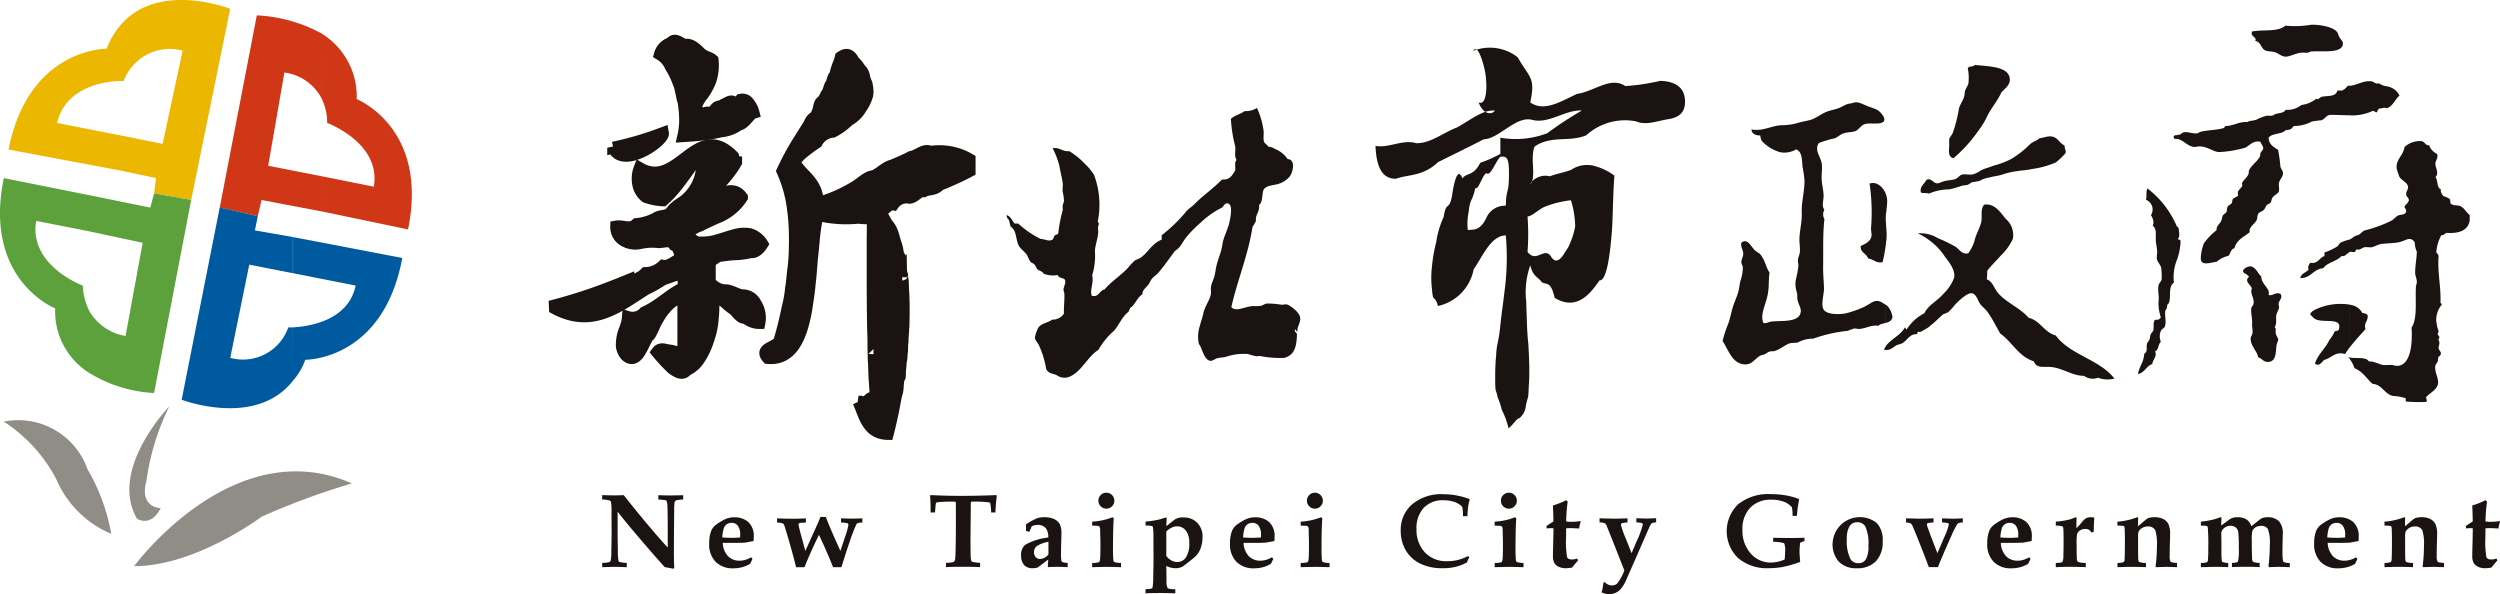 <svg id="logo" xmlns="http://www.w3.org/2000/svg" xmlns:xlink="http://www.w3.org/1999/xlink" width="159.862" height="38" viewBox="0 0 159.862 38">
  <defs>
    <clipPath id="clip-path">
      <rect id="Rectangle_1" data-name="Rectangle 1" width="159.862" height="38" fill="none"/>
    </clipPath>
  </defs>
  <g id="Group_1" data-name="Group 1" clip-path="url(#clip-path)">
    <path id="Path_1" data-name="Path 1" d="M584.6,18.669v.309c-.067.7-.739.887-1.465.834-.162.04-.188.175-.35.148a2.675,2.675,0,0,0-.323,1.116c.081.04.108.121.148.2-.081,1.089.148,1.882.121,2.931-.027.121.081.107.081.2A1.476,1.476,0,0,0,582.5,25.7c.014.148.094.309.108.43,0,.041-.067.108-.054.148.014.081.094.134.107.2s-.041.053-.054.121.067.2.054.256c0,.107-.054.242-.054.309.013.148.148.228.148.349,0,.161-.094.135-.175.282a1.822,1.822,0,0,1-.027.242c-.04.094-.134.188-.148.256-.08.35.2.793.174,1.116-.04.444-.564.645-.78.928.027.081.094.215.027.282a8.491,8.491,0,0,1-1.318-.027v-.2a2.588,2.588,0,0,0-.78-.148c-.578-.094-.713-.739-1.344-.779-.377-.336-.632-.793-1.156-1a1.688,1.688,0,0,0-.3-.578v-.108c.4.094,1.036-.067,1.224.256.337-.027.646.188.941.229.175.014.377-.027.578,0a1.347,1.347,0,0,0,.323.054c.9-.081.941-1.614.888-2.447.4-.619.215-1.748.282-2.676a.793.793,0,0,0,.054-.256c0-.188-.108-.39-.108-.578,0-.43.094-.9.108-1.345a1.644,1.644,0,0,1-.134-.605c-.3-.417-.565-.094-1.008,0-.336.067-.753.067-1.116.107-.229.04-.444.175-.632.215-.161.013-.336-.027-.471,0s-.3.215-.457.134c-.107.013-.081.148-.174.175a1.5,1.5,0,0,1-.256-.027c-.014,0-.027.013-.041.013v-.793c.2-.094.242-.215.524-.282.148-.04.255-.242.444-.3a8.482,8.482,0,0,0,1.654-.6c.188-.081.323-.3.5-.363s.4-.014.484-.229c.013-.161-.081-.215-.108-.323.081-.148.229-.229.282-.4,0-.188-.161-.215-.174-.4-.014-.161.147-.3.121-.484-.054-.3-.484-.417-.578-.686-.04-.134-.134-.377-.148-.471-.067-.591.417-.807.5-1.371a1.418,1.418,0,0,1,1.116-.376c.174.04.242.3.457.255a.952.952,0,0,0,.5.551c.108.229-.067.39-.094.578-.04.309.269.632,0,.914.174.2.067.686.349.78-.04.215.081.3.148.43a1.259,1.259,0,0,1,.43.2,1.217,1.217,0,0,1,.027.256c.162.188.4.107.605.175.269.094.417.43.632.578m-7.664,8.457c.309-.4.659-.78,1-1.156-.134-.417.188-.5.134-.9a.511.511,0,0,0-.336-.134,1.03,1.03,0,0,0-.793-.524Zm0-14.817v-1.9c.471-.04.887-.363,1.4-.282.094.014.188.108.309.135.054.013.135-.014.175,0a.981.981,0,0,0,.458.175,1.093,1.093,0,0,1,.833.6c-.3.242-.4.659-.807.807-.215-.067-.309.013-.511.027a.531.531,0,0,0-.121.229c-.134.014-.148-.094-.282-.081a3.154,3.154,0,0,1-1.452.282m0,15.583a.733.733,0,0,0-.134-.148.226.226,0,0,0,.134.04Zm0-6.857a1.761,1.761,0,0,0-.309.242c-.094,0-.121.054-.229.027-.309.35-.9.4-1.17.78-.645.054-.766.632-1.465.632.054-.309.377-.349.538-.551-.094-.162.027-.323.094-.43.524.081.564-.323.914-.43v-.229a4.015,4.015,0,0,0,.807-.376c.08-.054.134-.188.228-.256a3.232,3.232,0,0,1,.578-.2h.013Zm0-10.622H576.8a.9.9,0,0,1-.363.309h-.3c-.108.417-.578.309-1.009.4-.134.041-.2.215-.336.121a1.876,1.876,0,0,1-.955.4,1.417,1.417,0,0,1-1.008.309c-.121.215-.376.188-.632.269-.081.014-.148.094-.229.107a3,3,0,0,1-.35,0,3.381,3.381,0,0,0-.659.256c-.215.081-.444.054-.565.148-.578-.027-.86.242-1.385.256-.094.027-.094.148-.2.148-.444.121-.981.107-1.439.229-.08.027-.121.081-.2.094-.3.027-.592-.121-.86-.067-.108.027-.175.121-.255.148a.759.759,0,0,1-.175.014v.255c.376.054.659.444,1.035.511.148.027.309-.041.457-.027.484.027.794.323,1.183.363a7.311,7.311,0,0,0,1.694-.282c.3-.161.511-.471.968-.377.041.148.188.269.175.43,0,.108-.121.161-.175.3-.027.067,0,.148-.027.2-.148.309-.524.551-.686.86-.054.081-.014.188-.054.282-.094.215-.309.363-.4.551-.027.04.014.148,0,.2-.081.2-.363.282-.255.6-.067.108-.269.148-.349.256-.04.054-.027.175-.054.229-.067.107-.215.148-.269.229s-.027.242-.081.35-.175.134-.229.229-.054.255-.121.376c-.108.188-.3.3-.282.565a3.954,3.954,0,0,0-.807.834,2.834,2.834,0,0,0-.2.981c.013.484.591.256,1.008.2a1.8,1.8,0,0,1,.753-.377c.148-.134.148-.444.39-.484.135-.551.619-.726.982-1.035-.081-.323.282-.471.43-.753.067-.107.027-.3.121-.43.067-.107.228-.121.336-.229.081-.067.121-.215.2-.309s.188-.094.242-.148c.054-.081.054-.242.135-.35.148-.188.363-.242.4-.4s-.027-.363,0-.511c.054-.269.3-.43.255-.686-.014-.121-.135-.242-.161-.377a9.258,9.258,0,0,0-.148-1.062c-.269-.2-.591-.323-.605-.78.215-.309.847-.2,1.089-.484a.822.822,0,0,0,.323-.067c.094-.041.121-.161.228-.2a2.374,2.374,0,0,0,1.116-.282,4.985,4.985,0,0,1,.605-.081c.3-.107.3-.349.632-.349.377,0,.793.027,1.2.027Zm0,14a3.773,3.773,0,0,0-1.882.175c-.282.108-.605.229-.659.457.121.067.161.229.4.323.565.215,1.694-.161,1.425.659a.362.362,0,0,1-.255.081,1.9,1.9,0,0,1-.336.551c-.256.565-.726.9-.928,1.519.242.215.443-.081.578-.229.47-.108.74-.578,1.345-.376.094-.148.2-.3.309-.444ZM565.884,21.52V19.4a.531.531,0,0,1,.108.134c.013.2.094.538-.054.659.04.067.161.054.174.134a4.031,4.031,0,0,1-.228,1.2M576.492,7.684c.013.712-1.412.457-2.1.538-.148.121-.3.054-.524.067-.363.013-.78.269-1.062.255-.242-.013-.443-.215-.659-.282s-.471-.04-.632-.121c-.269-.134-.269-.551-.632-.605.148-.242-.336-.269-.2-.6.726-.148,1.654.054,2.124-.376a6.226,6.226,0,0,0,1.641-.054c.551-.027,1.479.134,1.694.5.041.054.054.175.121.282.094.175.229.269.229.4M572.5,23.724c.161.215-.081.39-.121.605-.014.081.04.175.027.255-.014.148-.135.309-.175.484-.04.256.054.552-.108.78.121.067.04.256.081.43.027.121.148.242.148.376a1.706,1.706,0,0,1-.094.282c-.081.4.027,1.143-.591,1.129-.282-.014-.35-.229-.605-.3-.013-.336-.484-.712-.47-1.21.013-.121.107-.229.121-.363.013-.188-.04-.39-.027-.578.014-.363-.094-.726-.053-.982.013-.107.121-.161.134-.256.081-.3-.121-.551-.134-.807-.014-.094.04-.161.026-.228-.067-.215-.5-.444-.175-.713-.067-.175-.376-.215-.376-.376s.323-.309.484-.3c.336.04.484.511.672.632.027.444.336.619.484.955v.255c.3.04.444-.215.753-.081M565.884,13.56v.255a.772.772,0,0,0-.175-.013c0-.054-.013-.094-.054-.108.027-.121.121-.134.229-.134m0,5.835V21.52a3.031,3.031,0,0,0-.2,1.479c-.444.256-.081,1.2-.43,1.412a.552.552,0,0,1-.121.376c-.041.417.08.713-.027,1.009-.04.107-.2.161-.255.282a.9.9,0,0,0,0,.7c-.2.188-.121.5-.376.618.161.3-.148.524-.175.807-.39.121-.484.565-.914.632.094-.524.363-.712.4-1.291.242-.134.121-.39.175-.632.013-.094.121-.162.161-.283.041-.094.027-.215.068-.3.041-.107.135-.174.175-.282.068-.269-.054-.524.134-.686a.3.3,0,0,0,.349-.148,2.877,2.877,0,0,1-.148-1.008c.054-.35-.067-.713,0-1.035.027-.134.188-.269.2-.4a4.5,4.5,0,0,0-.027-.713c-.027-.188-.255-.39-.282-.6a2.165,2.165,0,0,1,.027-.4c-.014-.3-.094-.605-.094-.834,0-.4.054-.645-.2-.887.134-.2-.014-.511-.108-.659a.665.665,0,0,0-.323-.982c.081-.2-.027-.592.121-.726.027,0,.027.013.027.04a6,6,0,0,1,1.816,2.353c0,.013.013.027.027.04" transform="translate(-426.674 -4.921)" fill="#1a1311"/>
    <path id="Path_2" data-name="Path 2" d="M478.958,37.154a1.74,1.74,0,0,1-1.049-.054.919.919,0,0,1-.887-.121c-.726.013-1.372-.5-2.111-.565-.484-.04-.941.107-1.1-.363-1-.309-1.372-1.237-2.152-1.775-.255-.444-.484-.915-.793-1.358-.148-.215-.377-.363-.511-.565-.013-.027-.027-.041-.041-.067v-4.76a2.36,2.36,0,0,0,.135-.4c.067-.377-.067-.78.175-1.089.632-.121,1.035.457,1.371.887a1.369,1.369,0,0,1,.47,1.3,3.544,3.544,0,0,1-.766,1.062c-.323.363-.659.686-.874.982a3.451,3.451,0,0,1-.027.538c.363.135.457.538.686.834.538.659,1.425.968,1.99,1.627.767.188.982.928,1.735,1.13.914,1.25,2.81,1.532,3.751,2.756m-9.541-12.53.9-.713a1.356,1.356,0,0,1,.189-.107c.215-.108.457-.148.659-.242.08-.027.477-.133.558-.174a4.612,4.612,0,0,0,.625-.27,5.941,5.941,0,0,0,1.23-.967c.3-.223.411-.19.585-.364.336-.04.578-.175.874-.094s.421.409.74.565c-.027.161.108.323.054.484a4.344,4.344,0,0,1-.619.592,5.9,5.9,0,0,1-1.492.417,7.438,7.438,0,0,1-.766.107c-.256.04-.37.046-.612.1a5.653,5.653,0,0,0-.611.169,4.236,4.236,0,0,1-.477.1c-.094.013-.316.085-.384.085a1.989,1.989,0,0,0-.556.211l-.693.124Zm.9-3.4v-4.1c.834.081,1.855.134,1.949.834.054.417-.309.645-.537.9-.242.538-.632.968-.9,1.506a4.548,4.548,0,0,1-.511.86m0,11.066c-.107-.2-.228-.551-.471-.592s-.672.336-.86.511c-.256.229-.471.565-.686.713a1.41,1.41,0,0,1-.269.107c-.282.215-.5.484-.807.713a1.606,1.606,0,0,1-.444.3c-.121.067-.175.161-.39.121-.067.013.014.161-.08.148-.471,0-.606.417-.928.592a1.942,1.942,0,0,1-.3.094c-.229.108-.336.269-.592.322V34.9c.323-.336.834-.578,1.062-1.008.081.014.054.121.121.121a2.888,2.888,0,0,1,1.129-1.035c.269-.551.82-.766,1.251-1.277a2.717,2.717,0,0,0,.659-1.008c.081-.524-.376-1.035-.618-1.372a3.9,3.9,0,0,0-.511-.619,4.413,4.413,0,0,0-1.2-.834,2.148,2.148,0,0,1,1.291.309,9.763,9.763,0,0,1,1.129.551c.255.175.39.5.807.417a2.576,2.576,0,0,0,.444-.968c.067-.215.175-.43.255-.646Zm0-15.167v4.1a.984.984,0,0,1-.107.148,8.921,8.921,0,0,1-1.546,1.694c-.323-.081-.3-.376-.269-.807,0-.161-.013-.349,0-.417.027-.107.162-.256.229-.4a8.929,8.929,0,0,0,.39-1.546c.067-.269.269-.524.336-.78.027-.108.027-.242.054-.35.053-.175.175-.323.215-.471a2.968,2.968,0,0,0-.04-.982c.121-.175.323-.054.457-.215a2.023,2.023,0,0,0,.282.027m0,6.79v.336c-.269.094-.457.39-.739.511a3.109,3.109,0,0,1-.35.054,6.532,6.532,0,0,1-.834.242,3.255,3.255,0,0,0-1.291.269c-.148-.054-.39-.013-.524-.067-.081-.39.215-.538.349-.793.256-.188.43.161.659.2.148.027.3-.094.538-.148s.484-.054.659-.121c.148-.054.256-.215.377-.269.228-.081.443.013.726-.027a1.608,1.608,0,0,0,.43-.188m-5.822,9.627a.4.4,0,0,0,.269-.322,1.407,1.407,0,0,0-.269-.645Zm0,1.775c-.054,0-.107.014-.161.014V35.1a.592.592,0,0,1,.161-.2Zm0-2.743v.968a.753.753,0,0,1-.161.054V32.435c.054.04.107.067.121.094.013,0,.027.013.04.04m-.161-3.953V25.336a1.326,1.326,0,0,1,.094.457,7.32,7.32,0,0,1-.081.834c-.054.538.094,1.157.027,1.654-.013.121-.027.229-.04.336m0,6.709a.292.292,0,0,1-.108-.014.634.634,0,0,1,.108-.215Zm0-9.99v3.281a9.516,9.516,0,0,1-.2,1.089c-.4.108-.619-.215-.928-.229-.108-.336-.524-.39-.471-.807.255-.107.632-.282.686-.619.027-.161-.04-.363-.027-.511a12.6,12.6,0,0,0-.094-2.851c.431-.161.847.188,1.036.645m0,7.1c-.067-.04-.148-.081-.2-.121-.511-.323-.713.054-1.277.3a6.986,6.986,0,0,1-1.049.363c-.443.094-1.264.094-1.452-.242s.04-1,.027-1.358c-.013-.484-.067-.941-.054-1.425.014-1.049-.027-2.03.081-3a.583.583,0,0,1,0-.592c-.188-.229-.053-.565-.053-.887s-.094-.659-.121-1.008.054-.767,0-1.076c-.067-.43-.5-.86-.175-1.3a7.36,7.36,0,0,1,1.008-.3c.215-.081.377-.269.592-.323.255-.081.551-.054.753-.148.242-.121.35-.39.618-.444.35-.094,1.062.094,1.2-.215.081-.2-.242-.565-.444-.686-.175-.094-.485-.175-.686-.269-.39-.161-.591-.282-.874-.175-.094.04-.2.027-.322.067-.189.054-.377.188-.592.269s-.457.121-.686.2c-.39.134-.726.43-1.076.538-.215.067-.5.108-.739.175a3.82,3.82,0,0,1-1.076.175c-.672,0-1.264.417-1.99.269.013.309.309.39.565.39a.694.694,0,0,0,.121.377,2.6,2.6,0,0,0,1.129.686,1.436,1.436,0,0,0,1.035-.175c.4.148.363.619.417,1.129a6.958,6.958,0,0,1,.121.86c.013.672-.2,1.358-.175,2.071.027.578-.148,1.157-.148,1.721,0,.269.054.538.027.78-.014.175-.108.336-.121.5-.014.134.04.282.027.417a8.541,8.541,0,0,1-.175.914,1.822,1.822,0,0,0,.094.807c.014.121,0,.282.027.417.054.3.255.538.2.807-.121.686-1.3.5-1.9.592-.188.027-.309.134-.484.081-.242-.565.2-1.21.3-1.95.067-.417.027-.847.094-1.277-.215-.269-.269-.753-.565-1.13-.094-.121-.282-.188-.39-.3-.282-.309-.471-.766-.847-.471-.067.282.134.457.121.74-.014.161-.121.336-.121.5,0,.121.081.215.094.323a2.657,2.657,0,0,1-.148.86c-.054.215-.081.43-.121.632-.094.39-.282.739-.39,1.13-.107.363-.161.712-.3,1.062a7.7,7.7,0,0,0-.336,1.035c.377.578.6,1.4,1.345,1.493.551.067.726-.39,1.089-.565.081-.041.189-.041.3-.094a1.449,1.449,0,0,1,.242-.148c.107-.04.269-.013.39-.054.376-.135.685-.417.941-.484.188-.04.363-.013.511-.054a2,2,0,0,1,.981-.242,9.333,9.333,0,0,1,2.205-.5,3.073,3.073,0,0,1,.417-.148c.107-.013.229.041.322.027.417-.027.753-.269,1.224-.2.081-.107.282-.134.471-.188Z" transform="translate(-343.754 -12.946)" fill="#1a1311"/>
    <path id="Path_3" data-name="Path 3" d="M284.062,41.869c.054.336-.188.538-.175.9-.121.027-.027-.148-.161-.107-.027.175.134.161.134.309-.027.766-.148,1.318-.82,1.492a6.694,6.694,0,0,1-1.546-.121c-.094-.013-.148.027-.215.014-.229-.027-.43-.121-.632-.148a3.537,3.537,0,0,0-1.291.174c-.228.067-.43.054-.619.108-.108.04-.269.161-.39.161-.336-.014-.484-.511-.619-.834-.041-.121-.134-.215-.148-.282a2.242,2.242,0,0,1,.081-1.156c.054-.242.134-.4.2-.713.094-.484.417-.887.484-1.237.04-.174-.014-.39.027-.565.04-.2.148-.4.2-.591.067-.229.081-.444.134-.672.121-.538.309-.847.39-1.412.054-.43.363-.968.457-1.452.067-.336.229-1.129-.148-1.156-.188,0-.215.161-.336.269a5.49,5.49,0,0,0-1.345.941,7.879,7.879,0,0,0-.941.955c-.242.3-.376.686-.726.874-.336.457-.672.941-1.049,1.385-.121.148-.309.256-.417.39-.094.108-.148.282-.256.417-.161.189-.336.283-.363.592-.35.2-.444.672-.793.874,0,.108-.081.134-.081.229-.417.309-.592.82-.928,1.21a4.733,4.733,0,0,0-1.009,1.237c-.726.444-1.116,1.492-1.949,1.748a.835.835,0,0,1-.511-.027c-.108-.027-.188-.121-.309-.148-.3-.094-.4-.094-.565-.336a5.859,5.859,0,0,0-.471-1.546c-.081-.161-.242-.323-.255-.471a2.138,2.138,0,0,1,.229-.659c.2-.269.618-.3.874-.5a.867.867,0,0,0,.753-.376c-.013-.471.054-.915.027-1.318a1.406,1.406,0,0,1-.054-.228c.013-.215.188-.417.081-.645-.121-.121-.4-.081-.444-.282a1.8,1.8,0,0,1-.9-.081c-.067-.161-.269-.175-.39-.282-.081-.067-.107-.2-.2-.309-.067-.081-.2-.107-.256-.175-.121-.148-.161-.363-.282-.511s-.3-.282-.417-.444c-.282-.4-.134-1.008-.565-1.291-.067-.161-.067-.3-.121-.43-.04-.081-.148-.094-.134-.309.269.081.336.363.511.538.081.013.229-.027.255.027a5.987,5.987,0,0,0,1.4.955c.269.013.457.148.686.081.161-.054.121-.175.215-.3.081-.081.2-.04.229-.148a9.411,9.411,0,0,1,.282-1.466c.013-.107-.014-.2,0-.309.013-.081.067-.175.081-.256a2.691,2.691,0,0,0-.081-.619c-.027-.188.027-.4,0-.565-.041-.323-.135-.632-.2-1.035a5.143,5.143,0,0,0-.444-1.183c.484-.067.6.229,1.062.188a4.6,4.6,0,0,1,.955.766,3.836,3.836,0,0,1,.632.753,5.425,5.425,0,0,1,.242,2.958c-.013.094.081.094.067.2-.094.175-.04.323-.04.511-.027.4-.188.807-.215,1.183a4.259,4.259,0,0,1-.175,1.573c.121.457-.161.928-.027,1.3.444.134.484-.336.82-.4.417-.5.995-.861,1.465-1.345a5.16,5.16,0,0,1,.444-.484c.121-.094.282-.121.4-.2.471-.336.74-.928,1.345-1.156v-.282a9.9,9.9,0,0,0,1.613-1.573c.175-.175.4-.309.565-.5.524-.511,1.143-.941,1.681-1.492.511.04.659-.282.847-.592.014-.269-.067-.5.081-.659-.161-.242-.054-.565-.081-.847a8.967,8.967,0,0,1-.282-1.775c.229-.229.618-.3.874-.5a1.357,1.357,0,0,0,.793-.2,4.985,4.985,0,0,1,.417,1.412c.04.175-.027.511.027.726.04.134.215.215.282.336a.914.914,0,0,1,.43.148,1.768,1.768,0,0,1,.807.645c.524.027.35.847.121,1.129a1.57,1.57,0,0,1-.591.417c-.39.161-.887.094-1.076.43-.107.309-.04.793-.282.955.054.471-.255.592-.2,1.049-.094.107-.121.256-.215.336-.282,1.828-.955,3.375-1.358,5.15.269.309.793.013,1.264-.054.2-.027.417.014.619-.027.134-.027.255-.135.4-.148a5.8,5.8,0,0,1,.955.081,2.234,2.234,0,0,1,.282-.027c.229.04.834.511.874.82" transform="translate(-200.926 -21.577)" fill="#1a1311"/>
    <path id="Path_4" data-name="Path 4" d="M372.363,15.982c.865.62,1.919-.039,2.99-.544,1.071-.141,2.157-1.142,3.088-.5a13.83,13.83,0,0,0,2.24-.335c.855.031,1.6.348,1.579,1.377-.014.733-.483.986-1.105,1.081s-1.4.413-2.02.134a3.688,3.688,0,0,0-3.187.887c-1.074.455-2.156,0-3.238.676-.217.076-.2,1.021-.173,1.215.022.445.044,1.132-.174,1.215a1.153,1.153,0,0,1,1.25-.48c.439-.17.9-.237,1.359-.412a1.837,1.837,0,0,1,1.4-.274,3.68,3.68,0,0,1,1.373.646c-.05.6-.069,1.156-.085,1.714-.016.265-.029,1.1-.069,1.73-.08,1.014-.269,3.3-.8,3.251-.532.762-1.408,2-2.865,1.118-.251-1.112-.543-.823-.822-1-.279-.387-.544-.318-.741-1.082a5.215,5.215,0,0,0-.257,2.334c.009.4.025.77.045,1.391.02.549.043.8.066,1.1.023.082.044.588.059.91.016.432.026.635.025.918,0,.333,0,.53-.008.686s-.015.271-.027.437c-.016.458-.04.76-.071.717-.031.2-.07.21-.118.538a1.143,1.143,0,0,1-.41.745c-.18.012-.408.443-.694.644a5.157,5.157,0,0,0-.427-1.174,5.009,5.009,0,0,0-.267-.8,2.289,2.289,0,0,0-.133-.467c-.012-.188-.02-.24-.025-.522,0-.2,0-.4,0-.584,0,0,.011-.446.021-.52a4.294,4.294,0,0,1,.038-.541,4.616,4.616,0,0,1,.117-.93,8.356,8.356,0,0,0,.149-1.026c.052-.413.106-.945.157-1.263.051-.419.1-.814.139-1.123a16.118,16.118,0,0,0,.057-3.382c-.975.016-1.494,1.383-2.053,2.158A2.963,2.963,0,0,1,366.46,29c-.2-.742-.319-.17-.379-1.057a5.952,5.952,0,0,1-.007-1.425,9.911,9.911,0,0,1,.277-1.608,5.856,5.856,0,0,1,.475-1.606c.182-1.171.382-.18.586-1.689.2-1.108.412-1.292.609-.777.3-.383.708-.129,1.142-.991a8.842,8.842,0,0,0,1.289-.572V18.239a5.654,5.654,0,0,0,3-.287,22.647,22.647,0,0,1,2.212-1.45c-1.046-.067-2.108.868-3.164.6-1.055-.288-2.1,1.2-3.117,1.241-1.015.528-2,1-2.922,1.462-.971.93-1.939.776-2.679,1.059-.74.016-1.253-.5-1.315-2.1.855.153,1.731-.433,2.606-.175.875.037,1.747-.681,2.594-1,.847-.459,1.668-1.161,2.44-1.082-.232.308-.772.222-1.042-.521.516.211.566-1.02.418-1.929-.148-.736-.493-1.827-.766-1.37a2.88,2.88,0,0,1,2.845.411c.747,1.329,1.153,1.251.8,2.888m-1.563,6.6c.028-1.122.177-.714.2-1.767.024-1.218-.077-1.429-.547-1.359-.328.324-.634,1.3-.906,1.039-.272.2-.51,1.125-.7.956-.191.928-.335.621-.419,1.524a3.669,3.669,0,0,0-.058,1.169c.363-.057.775.088,1.194-.8a1.293,1.293,0,0,1,1.237-.76m1.389.694a15.008,15.008,0,0,1,0,2.257c.585.773,1.107-.429,1.546.37.439.563.8-.314,1.053-.652a5.4,5.4,0,0,0,.448-1.336,6.07,6.07,0,0,0-.269-1.681,6.343,6.343,0,0,0-1.544.366c-.464.138-.876.629-1.235.675" transform="translate(-274.511 -9.434)" fill="#1a1311" fill-rule="evenodd"/>
    <path id="Path_5" data-name="Path 5" d="M177.283,11.975a3.118,3.118,0,0,1-.136,1.3,4.181,4.181,0,0,1-.506.926,2.232,2.232,0,0,0-.478.953c.093.276.208-.03.341.233.133.145.283-.063.445-.055.162.106.335-.016.515-.229.18-.242.365-.114.551-.289.186-.075.372-.236.553-.18a.393.393,0,0,0,.521-.122.469.469,0,0,1,.455.151,1.676,1.676,0,0,1,.355.676c-.256.078-.575.713-.934.758a2.3,2.3,0,0,1-1.163.432,9.445,9.445,0,0,1-1.235.211c-.406.045-.8.07-1.151.093a4.5,4.5,0,0,0,.116-1.05,7.659,7.659,0,0,0-.106-1.177c-.071-.089-.176-.932-.313-1.175a5.283,5.283,0,0,0-.506-1.044,1.674,1.674,0,0,0-.685-.784,1.057,1.057,0,0,1,.689-.715c.28-.37.6.053.923.12.324-.081.654.206.957.511.3.289.578.261.792.457" transform="translate(-131.718 -8.131)" fill="#1a1311" fill-rule="evenodd"/>
    <path id="Path_6" data-name="Path 6" d="M177.283,11.975a3.118,3.118,0,0,1-.136,1.3,4.181,4.181,0,0,1-.506.926,2.232,2.232,0,0,0-.478.953c.093.276.208-.03.341.233.133.145.283-.063.445-.055.162.106.335-.016.515-.229.18-.242.365-.114.551-.289.186-.075.372-.236.553-.18a.393.393,0,0,0,.521-.122.469.469,0,0,1,.455.151,1.676,1.676,0,0,1,.355.676c-.256.078-.575.713-.934.758a2.3,2.3,0,0,1-1.163.432,9.445,9.445,0,0,1-1.235.211c-.406.045-.8.07-1.151.093a4.5,4.5,0,0,0,.116-1.05,7.659,7.659,0,0,0-.106-1.177c-.071-.089-.176-.932-.313-1.175a5.283,5.283,0,0,0-.506-1.044,1.674,1.674,0,0,0-.685-.784,1.057,1.057,0,0,1,.689-.715c.28-.37.6.053.923.12.324-.081.654.206.957.511C176.794,11.806,177.069,11.778,177.283,11.975Z" transform="translate(-131.718 -8.131)" fill="none" stroke="#1a1311" stroke-width="0.77"/>
    <path id="Path_7" data-name="Path 7" d="M214.775,21.159v.747c-.3.162-.62.314-.941.46s-.649.285-.979.421c-.331.351-.664.23-1,.4-.332-.062-.664.5-.991.409a1.036,1.036,0,0,0-.965.436c-.315-.065-.621.472-.917.484.225.128.421.7.593.861a1.633,1.633,0,0,1,.238.41c.073.187.14.463.2.66a2.859,2.859,0,0,1,.166.651c.05.532.094-.1.134.586.026.357.05.655.072.439a2.086,2.086,0,0,0,.059.459c.017-.19.033.4.046.388.013-.349.025.675.034.554.009.09.017.31.023.483.006.555.009-.039.012.491,0,.718,0,.4,0,.519,0-.408,0,.181-.008.475-.006.717-.015.058-.026.654-.011.191-.025.128-.041.681-.008.126-.016-.132-.025.393-.009.579-.019-.185-.029.389a2.424,2.424,0,0,1-.067.538,3.312,3.312,0,0,1-.038.471c-.013.652-.026.46-.04.328s-.057.215-.088.478c-.031.554-.063.661-.1.7-.033.173-.068.313-.1.506-.142.773-.3,1.479-.456,2.08-1.283-.024-1.462-1.152-1.867-2.054a.892.892,0,0,0,.609-.044.333.333,0,0,1,.511-.142c-.026-.322-.049-.682-.069-1.072-.02-.119-.038-.488-.053-1.158a4.422,4.422,0,0,1-.021-.622c-.006.12-.012-.056-.018-.6,0-.418-.006-.508-.008-.521,0-.361,0-.4-.007-.256,0,.13-.008-.49-.012-.473,0-.306-.007-.273-.009-.693,0-.513-.005.2-.007-.562,0-.214-.005-.718-.007-.928,0-.609,0-.664,0-.9,0,.08,0-1.119,0-.869,0-.147,0-.661,0-.823q0-.3,0-.589t.005-.55c0-.331.008-.861.012-.963a3.477,3.477,0,0,1-.928-.006,7.755,7.755,0,0,1-2.62-.181c-.09.4-.158.853-.215,1.33-.057.625-.1,1.088-.148,1.5-.044.518-.088,1.2-.14,1.553-.052.668-.113.9-.192,1.5a10.065,10.065,0,0,1-.3,1.337c-.379,1.219-1.015,2.028-2.177,1.932-.586-.641.594-.648.747-1.12.092-.305.184-.638.272-.993s.173-.732.252-1.126a7.282,7.282,0,0,0,.214-1.224c.063-.282.116-1.078.157-1.288a11.685,11.685,0,0,0,.082-1.318c.013-.431.01-.774-.011-1.313-.022-.433-.062-.86-.123-1.274a8.282,8.282,0,0,0-.656-2.295,17.169,17.169,0,0,1,1.112-2.036c.2-.324.406-.644.609-.965a.858.858,0,0,1,.3-.423c.1-.028.2-.24.3-.551.1-.571.193-.371.287-.562.093-.089.184-.384.272-.454.088-.154.172-.6.253-.544.081-.325.157-.58.23-.547a4.826,4.826,0,0,1,.2-.7,2.777,2.777,0,0,0,.171-.5c.251-.171.541-.288.809.252a2.531,2.531,0,0,1,.379.456c.116.186.219.157.3.569.083.393.145.281.179.6a1.613,1.613,0,0,1,.012.551,2.581,2.581,0,0,1-.4.827,2.007,2.007,0,0,1-.792.776,4.078,4.078,0,0,1-1,.729,1.308,1.308,0,0,0-1.033.688,10.428,10.428,0,0,0-.884.653,2.355,2.355,0,0,0-.554.623c.494.875,1.5,1.239,1.494,2.614a9.434,9.434,0,0,0,2.356-1.022c.4-.224.8-.669,1.2-.7.4-.134.8-.6,1.209-.681.4-.175.812-.335,1.221-.556.409-.055.819-.532,1.232-.323a3.957,3.957,0,0,1,1.243.017,3.853,3.853,0,0,1,1.253.463" transform="translate(-152.777 -10.967)" fill="#1a1311" fill-rule="evenodd"/>
    <path id="Path_8" data-name="Path 8" d="M214.775,21.159v.747c-.3.162-.62.314-.941.46s-.649.285-.979.421c-.331.351-.664.23-1,.4-.332-.062-.664.5-.991.409a1.036,1.036,0,0,0-.965.436c-.315-.065-.621.472-.917.484.225.128.421.7.593.861a1.633,1.633,0,0,1,.238.41c.073.187.14.463.2.66a2.859,2.859,0,0,1,.166.651c.05.532.094-.1.134.586.026.357.05.655.072.439a2.086,2.086,0,0,0,.059.459c.017-.19.033.4.046.388.013-.349.025.675.034.554.009.09.017.31.023.483.006.555.009-.039.012.491,0,.718,0,.4,0,.519,0-.408,0,.181-.008.475-.006.717-.015.058-.026.654-.011.191-.025.128-.041.681-.008.126-.016-.132-.025.393-.009.579-.019-.185-.029.389a2.424,2.424,0,0,1-.067.538,3.312,3.312,0,0,1-.038.471c-.013.652-.026.46-.04.328s-.057.215-.088.478c-.031.554-.063.661-.1.7-.033.173-.068.313-.1.506-.142.773-.3,1.479-.456,2.08-1.283-.024-1.462-1.152-1.867-2.054a.892.892,0,0,0,.609-.044.333.333,0,0,1,.511-.142c-.026-.322-.049-.682-.069-1.072-.02-.119-.038-.488-.053-1.158a4.422,4.422,0,0,1-.021-.622c-.006.12-.012-.056-.018-.6,0-.418-.006-.508-.008-.521,0-.361,0-.4-.007-.256,0,.13-.008-.49-.012-.473,0-.306-.007-.273-.009-.693,0-.513-.005.2-.007-.562,0-.214-.005-.718-.007-.928,0-.609,0-.664,0-.9,0,.08,0-1.119,0-.869,0-.147,0-.661,0-.823q0-.3,0-.589t.005-.55c0-.331.008-.861.012-.963a3.477,3.477,0,0,1-.928-.006,7.755,7.755,0,0,1-2.62-.181c-.09.4-.158.853-.215,1.33-.057.625-.1,1.088-.148,1.5-.044.518-.088,1.2-.14,1.553-.052.668-.113.9-.192,1.5a10.065,10.065,0,0,1-.3,1.337c-.379,1.219-1.015,2.028-2.177,1.932-.586-.641.594-.648.747-1.12.092-.305.184-.638.272-.993s.173-.732.252-1.126a7.282,7.282,0,0,0,.214-1.224c.063-.282.116-1.078.157-1.288a11.685,11.685,0,0,0,.082-1.318c.013-.431.01-.774-.011-1.313-.022-.433-.062-.86-.123-1.274a8.282,8.282,0,0,0-.656-2.295,17.169,17.169,0,0,1,1.112-2.036c.2-.324.406-.644.609-.965a.858.858,0,0,1,.3-.423c.1-.028.2-.24.3-.551.1-.571.193-.371.287-.562.093-.089.184-.384.272-.454.088-.154.172-.6.253-.544.081-.325.157-.58.23-.547a4.826,4.826,0,0,1,.2-.7,2.777,2.777,0,0,0,.171-.5c.251-.171.541-.288.809.252a2.531,2.531,0,0,1,.379.456c.116.186.219.157.3.569.083.393.145.281.179.6a1.613,1.613,0,0,1,.012.551,2.581,2.581,0,0,1-.4.827,2.007,2.007,0,0,1-.792.776,4.078,4.078,0,0,1-1,.729,1.308,1.308,0,0,0-1.033.688,10.428,10.428,0,0,0-.884.653,2.355,2.355,0,0,0-.554.623c.494.875,1.5,1.239,1.494,2.614a9.434,9.434,0,0,0,2.356-1.022c.4-.224.8-.669,1.2-.7.4-.134.8-.6,1.209-.681.4-.175.812-.335,1.221-.556.409-.055.819-.532,1.232-.323a3.957,3.957,0,0,1,1.243.017A3.853,3.853,0,0,1,214.775,21.159Z" transform="translate(-152.777 -10.967)" fill="none" stroke="#1a1311" stroke-width="0.77"/>
    <path id="Path_9" data-name="Path 9" d="M164.783,35.078c.09.483-2.575,2.33-3.175.934a21.279,21.279,0,0,0,3.175-.934" transform="translate(-122.393 -26.566)" fill="#1a1311" fill-rule="evenodd"/>
    <path id="Path_10" data-name="Path 10" d="M164.783,35.078c.09.483-2.575,2.33-3.175.934A21.279,21.279,0,0,0,164.783,35.078Z" transform="translate(-122.393 -26.566)" fill="none" stroke="#1a1311" stroke-width="0.77"/>
    <path id="Path_11" data-name="Path 11" d="M146.218,48.53a32.289,32.289,0,0,0,3.561-1.16q.569-.219,1.127-.447a1.48,1.48,0,0,0,1.114-.46A1.629,1.629,0,0,0,153.131,46c.371.074.742-.282,1.117-.457.005-.372-.15-.8-.4-.887-.253-.368-.6-.182-.991-.175a3.518,3.518,0,0,0-1.2.064,1.427,1.427,0,0,1-1.031-.173.992.992,0,0,1-.483-.883c.436-.08.872.248,1.3-.156a3.375,3.375,0,0,0,1.226-.365c.39-.262.758-.019,1.094-.552.336-.359.639-.452.9-.714a2.972,2.972,0,0,0,.9-2.883c-.624.729-1.132,1.576-1.756,2.305a6.327,6.327,0,0,1-.671.683,3.744,3.744,0,0,1-1.094-.215,1.328,1.328,0,0,1-.492-.821,1.86,1.86,0,0,1,.092-1.018c2.459,1.439,3.629-3.161,5.976-.747.042.145.005.368.187.373a6.706,6.706,0,0,1-2.428,2.428c.628.427,1.993-1.333,2.8-.187a3.335,3.335,0,0,1-1.667,1.321c-.339.159-.686.309-1.011.483a1.651,1.651,0,0,0-.87.624c.281.172.6.543.939.46a3.052,3.052,0,0,0,1.06-.147c.362-.1.727-.233,1.076-.321a2.126,2.126,0,0,1,.987-.062,1.442,1.442,0,0,1,.793.63c-.206.329-.461.547-.741.511a5.2,5.2,0,0,1-.9.132,6.5,6.5,0,0,0-.918.091c-.295-.029-.57.272-.805.386v1.307a1.363,1.363,0,0,0,.914.533c.365-.046.767.254,1.131.317a.943.943,0,0,1,.9.546,1.661,1.661,0,0,1,.228,1.219,1.3,1.3,0,0,1-.875-.339c-.259.079-.491-.255-.716-.5a3.992,3.992,0,0,1-.668-.546c-.227-.082-.464-.538-.73-.484a6.685,6.685,0,0,1,.008,1.54A5.092,5.092,0,0,1,156,50.8a4.552,4.552,0,0,1-.575,1.188,1.8,1.8,0,0,1-.773.668c-.284.348-.591.125-.91-.081a10.98,10.98,0,0,1-.984-1.059c.222-.307.5-.124.8-.1s.605.264.88-.083V47.97a1.985,1.985,0,0,0-.957.524,4.059,4.059,0,0,0-.685.909c-.2.3-.371.839-.542,1.039-.172.115-.341.608-.53.914-.189.355-.4.573-.648.535-.406-.073-.554-.582-.573-.757a2.646,2.646,0,0,1,.2-1.083,2.528,2.528,0,0,0,.19-.774,1.017,1.017,0,0,0,1.057-.3,5.381,5.381,0,0,0,.861-.493c.268-.183.524-.378.789-.565a6.247,6.247,0,0,1,.841-.513,1.386,1.386,0,0,0-.012-.548,1.037,1.037,0,0,0-.174-.386c-.394.14-.77.267-1.137.4a8.126,8.126,0,0,1-1.074.608c-1.761,1.11-3.428,2.511-5.818,1.238Z" transform="translate(-110.737 -29)" fill="#1a1311" fill-rule="evenodd"/>
    <path id="Path_12" data-name="Path 12" d="M146.218,48.53a32.289,32.289,0,0,0,3.561-1.16q.569-.219,1.127-.447a1.48,1.48,0,0,0,1.114-.46A1.629,1.629,0,0,0,153.131,46c.371.074.742-.282,1.117-.457.005-.372-.15-.8-.4-.887-.253-.368-.6-.182-.991-.175a3.518,3.518,0,0,0-1.2.064,1.427,1.427,0,0,1-1.031-.173.992.992,0,0,1-.483-.883c.436-.08.872.248,1.3-.156a3.375,3.375,0,0,0,1.226-.365c.39-.262.758-.019,1.094-.552.336-.359.639-.452.9-.714a2.972,2.972,0,0,0,.9-2.883c-.624.729-1.132,1.576-1.756,2.305a6.327,6.327,0,0,1-.671.683,3.744,3.744,0,0,1-1.094-.215,1.328,1.328,0,0,1-.492-.821,1.86,1.86,0,0,1,.092-1.018c2.459,1.439,3.629-3.161,5.976-.747.042.145.005.368.187.373a6.706,6.706,0,0,1-2.428,2.428c.628.427,1.993-1.333,2.8-.187a3.335,3.335,0,0,1-1.667,1.321c-.339.159-.686.309-1.011.483a1.651,1.651,0,0,0-.87.624c.281.172.6.543.939.46a3.052,3.052,0,0,0,1.06-.147c.362-.1.727-.233,1.076-.321a2.126,2.126,0,0,1,.987-.062,1.442,1.442,0,0,1,.793.63c-.206.329-.461.547-.741.511a5.2,5.2,0,0,1-.9.132,6.5,6.5,0,0,0-.918.091c-.295-.029-.57.272-.805.386v1.307a1.363,1.363,0,0,0,.914.533c.365-.046.767.254,1.131.317a.943.943,0,0,1,.9.546,1.661,1.661,0,0,1,.228,1.219,1.3,1.3,0,0,1-.875-.339c-.259.079-.491-.255-.716-.5a3.992,3.992,0,0,1-.668-.546c-.227-.082-.464-.538-.73-.484a6.685,6.685,0,0,1,.008,1.54A5.092,5.092,0,0,1,156,50.8a4.552,4.552,0,0,1-.575,1.188,1.8,1.8,0,0,1-.773.668c-.284.348-.591.125-.91-.081a10.98,10.98,0,0,1-.984-1.059c.222-.307.5-.124.8-.1s.605.264.88-.083V47.97a1.985,1.985,0,0,0-.957.524,4.059,4.059,0,0,0-.685.909c-.2.3-.371.839-.542,1.039-.172.115-.341.608-.53.914-.189.355-.4.573-.648.535-.406-.073-.554-.582-.573-.757a2.646,2.646,0,0,1,.2-1.083,2.528,2.528,0,0,0,.19-.774,1.017,1.017,0,0,0,1.057-.3,5.381,5.381,0,0,0,.861-.493c.268-.183.524-.378.789-.565a6.247,6.247,0,0,1,.841-.513,1.386,1.386,0,0,0-.012-.548,1.037,1.037,0,0,0-.174-.386c-.394.14-.77.267-1.137.4a8.126,8.126,0,0,1-1.074.608c-1.761,1.11-3.428,2.511-5.818,1.238Z" transform="translate(-110.737 -29)" fill="none" stroke="#1a1311" stroke-width="0.77"/>
    <path id="Path_13" data-name="Path 13" d="M158.694,135.082v-.276a1.751,1.751,0,0,0,.469-.052.16.16,0,0,0,.069-.085,2.3,2.3,0,0,0,.045-.555q.017-.788.018-1.189l-.007-1.388a2.865,2.865,0,0,0-.036-.637.135.135,0,0,0-.062-.072,1.888,1.888,0,0,0-.5-.076v-.276q.513.017.76.017.273,0,.62-.017.758.967,1.714,2.1.636.756,1.1,1.25v-1.3q0-.74-.016-1.277a1.2,1.2,0,0,0-.053-.392.113.113,0,0,0-.072-.056,4.083,4.083,0,0,0-.46-.046v-.276q.357.017.711.017.485,0,.878-.017v.276a2.159,2.159,0,0,0-.441.053.173.173,0,0,0-.068.046.2.2,0,0,0-.039.076,3.073,3.073,0,0,0-.027.505l-.012,1.313-.007,1.323q0,.532.023,1.064l-.043.046q-.4-.073-.564-.1-.844-.935-2.039-2.348-.6-.715-.975-1.2v1.276q0,.522.016,1.256a2.841,2.841,0,0,0,.046.623.1.1,0,0,0,.049.056,1.85,1.85,0,0,0,.473.065v.276q-.53-.023-.759-.023-.19,0-.814.023" transform="translate(-120.186 -98.815)" fill="#1a1311"/>
    <path id="Path_14" data-name="Path 14" d="M189.557,138.854l.095.1-.147.314a1.894,1.894,0,0,1-.507.22,2.191,2.191,0,0,1-.576.074,1.517,1.517,0,0,1-1.128-.416,1.588,1.588,0,0,1-.412-1.168,2.2,2.2,0,0,1,.121-.789.944.944,0,0,1,.323-.42,3.683,3.683,0,0,1,.519-.319,1.389,1.389,0,0,1,.645-.151,1.318,1.318,0,0,1,.89.3,1.21,1.21,0,0,1,.351.969c0,.055,0,.138-.013.25l-.537.1q-.249.016-.721.017h-.711a1.319,1.319,0,0,0,.338.852,1,1,0,0,0,.735.287,1.3,1.3,0,0,0,.371-.054,1.65,1.65,0,0,0,.364-.16m-1.829-1.273q.3.026.591.026.259,0,.545-.026l0-.155a.951.951,0,0,0-.148-.591.484.484,0,0,0-.4-.186.528.528,0,0,0-.305.087.519.519,0,0,0-.191.245,2.389,2.389,0,0,0-.1.6" transform="translate(-141.533 -103.221)" fill="#1a1311"/>
    <path id="Path_15" data-name="Path 15" d="M204.773,136.585v-.269q.407.023,1.031.023.453,0,.811-.023v.269l-.213.01a.493.493,0,0,0-.215.033.1.1,0,0,0-.044.092q0,.036.115.492l.322,1.185.657-1.45q.226-.5.308-.72h.348q.223.615.929,2.17l.292-.877a4.552,4.552,0,0,0,.22-.784.113.113,0,0,0-.062-.108,2.033,2.033,0,0,0-.41-.043v-.269q.466.016.725.016.282,0,.64-.016v.269a.944.944,0,0,0-.315.043.243.243,0,0,0-.079.092,11.6,11.6,0,0,0-.443,1.165q-.25.723-.5,1.553h-.538q-.368-.937-.9-2.068-.571,1.167-.922,2.068h-.542q-.141-.6-.433-1.61t-.341-1.108a.192.192,0,0,0-.069-.079,1.226,1.226,0,0,0-.374-.056" transform="translate(-155.083 -103.17)" fill="#1a1311"/>
    <path id="Path_16" data-name="Path 16" d="M246.106,135.082v-.276a2.458,2.458,0,0,0,.39-.033.258.258,0,0,0,.135-.054.265.265,0,0,0,.059-.14q.023-.141.039-1.036.01-.636.01-1.3,0-1.3-.008-1.327c-.006-.017-.083-.025-.232-.025q-.458,0-.786.026a.833.833,0,0,0-.216.033.1.1,0,0,0-.038.058q-.013.041-.056.576h-.282q.007-.629-.033-1.083l.036-.027q1.034.05,2.012.049t2.183-.049l.036.053q-.062.451-.089,1.057h-.273a3.032,3.032,0,0,0-.059-.6.149.149,0,0,0-.105-.05,7.981,7.981,0,0,0-1.044-.043c-.044,0-.07.007-.079.02a.588.588,0,0,0-.013.174l-.02,2.208q0,.959.017,1.178t.079.264a2.4,2.4,0,0,0,.518.069v.276q-.483-.023-1.026-.023-.713,0-1.157.023" transform="translate(-185.615 -98.815)" fill="#1a1311"/>
    <path id="Path_17" data-name="Path 17" d="M272.058,139.219v.269l-.254-.01q-.2-.01-.4-.01-.309,0-.586.02l-.033-.036.033-.45-.685.513a1.469,1.469,0,0,1-.324.042.692.692,0,0,1-.537-.207.863.863,0,0,1-.19-.6.822.822,0,0,1,.259-.689,3.831,3.831,0,0,1,1.478-.469,1,1,0,0,0-.134-.564.649.649,0,0,0-.556-.241.823.823,0,0,0-.182.022.881.881,0,0,0-.188.067l-.147.351-.226-.056.007-.148,0-.145,0-.131a4.532,4.532,0,0,1,.722-.391,1.338,1.338,0,0,1,.447-.059,1.465,1.465,0,0,1,.63.116.774.774,0,0,1,.355.317,1.232,1.232,0,0,1,.112.586q0,.161-.013.576t-.013.687a2.979,2.979,0,0,0,.023.5.128.128,0,0,0,.064.082,1.323,1.323,0,0,0,.35.059m-1.241-1.349a1.936,1.936,0,0,0-.749.272.489.489,0,0,0-.173.394.436.436,0,0,0,.111.316.373.373,0,0,0,.281.116.754.754,0,0,0,.53-.293Z" transform="translate(-203.786 -103.222)" fill="#1a1311"/>
    <path id="Path_18" data-name="Path 18" d="M287.8,134.59v-.269a1.533,1.533,0,0,0,.429-.046q.057-.033.074-.184.026-.207.026-.914,0-.306-.01-.565l-.01-.384a.407.407,0,0,0-.041-.235.359.359,0,0,0-.222-.051l-.246-.009v-.253a4.071,4.071,0,0,0,1.3-.282l.082.066q-.049.629-.049,1.829a8.3,8.3,0,0,0,.023.839.189.189,0,0,0,.06.132,1.7,1.7,0,0,0,.429.059v.269q-.592-.019-.916-.02-.174,0-.932.02m.913-4.763a.51.51,0,1,1-.363.15.491.491,0,0,1,.363-.15" transform="translate(-217.962 -98.323)" fill="#1a1311"/>
    <path id="Path_19" data-name="Path 19" d="M301.876,136.876v-.253a5.3,5.3,0,0,0,.953-.154l.35-.108c.031,0,.046.026.046.077s0,.1-.011.178l-.009.3.532-.42a.9.9,0,0,1,.558-.135,1.186,1.186,0,0,1,.89.343,1.268,1.268,0,0,1,.335.925,2.013,2.013,0,0,1-.084.575,1.621,1.621,0,0,1-.2.45,1.928,1.928,0,0,1-.4.391q-.5.4-.591.453a.881.881,0,0,1-.45.108,1.254,1.254,0,0,1-.3-.036,1.388,1.388,0,0,1-.292-.108l.013,1a.816.816,0,0,0,.075.421,1.015,1.015,0,0,0,.486.061v.269q-.509-.02-.886-.02-.723,0-1.018.02v-.269a1.443,1.443,0,0,0,.4-.04.118.118,0,0,0,.049-.062,3.937,3.937,0,0,0,.043-.673q.02-.834.02-1.241l-.007-1.3a3.338,3.338,0,0,0-.036-.656.121.121,0,0,0-.049-.062,1.541,1.541,0,0,0-.42-.03m1.33,1.946a1.064,1.064,0,0,0,.322.283.769.769,0,0,0,.377.1.661.661,0,0,0,.553-.29,1.592,1.592,0,0,0,.215-.935,1.219,1.219,0,0,0-.22-.788.693.693,0,0,0-.561-.268.79.79,0,0,0-.343.082,1.328,1.328,0,0,0-.343.247Z" transform="translate(-228.623 -103.272)" fill="#1a1311"/>
    <path id="Path_20" data-name="Path 20" d="M326.8,138.854l.095.1-.147.314a1.893,1.893,0,0,1-.507.22,2.191,2.191,0,0,1-.576.074,1.517,1.517,0,0,1-1.128-.416,1.588,1.588,0,0,1-.412-1.168,2.2,2.2,0,0,1,.121-.789.944.944,0,0,1,.323-.42,3.682,3.682,0,0,1,.519-.319,1.389,1.389,0,0,1,.645-.151,1.317,1.317,0,0,1,.89.3,1.21,1.21,0,0,1,.351.969c0,.055,0,.138-.013.25l-.538.1q-.249.016-.721.017h-.711a1.319,1.319,0,0,0,.338.852,1,1,0,0,0,.735.287,1.3,1.3,0,0,0,.371-.054,1.649,1.649,0,0,0,.364-.16m-1.829-1.273q.3.026.591.026.259,0,.545-.026l0-.155a.951.951,0,0,0-.148-.591.484.484,0,0,0-.4-.186.528.528,0,0,0-.305.087.519.519,0,0,0-.19.245,2.388,2.388,0,0,0-.1.6" transform="translate(-245.473 -103.221)" fill="#1a1311"/>
    <path id="Path_21" data-name="Path 21" d="M342.759,134.59v-.269a1.534,1.534,0,0,0,.429-.046c.038-.022.063-.083.074-.184q.026-.207.026-.914,0-.306-.01-.565l-.009-.384a.409.409,0,0,0-.041-.235.36.36,0,0,0-.222-.051l-.247-.009v-.253a4.069,4.069,0,0,0,1.3-.282l.082.066q-.05.629-.049,1.829a8.24,8.24,0,0,0,.023.839.189.189,0,0,0,.06.132,1.709,1.709,0,0,0,.429.059v.269q-.592-.019-.916-.02-.173,0-.933.02m.913-4.763a.51.51,0,1,1-.363.15.5.5,0,0,1,.363-.15" transform="translate(-259.586 -98.323)" fill="#1a1311"/>
    <path id="Path_22" data-name="Path 22" d="M373.42,134.176l.082.076a3.214,3.214,0,0,0-.151.335,3.152,3.152,0,0,1-.734.284,3.538,3.538,0,0,1-.812.084,3.184,3.184,0,0,1-1.454-.3,2.169,2.169,0,0,1-.914-.85,2.445,2.445,0,0,1-.32-1.257,2.148,2.148,0,0,1,.724-1.672,2.877,2.877,0,0,1,2-.652,4.667,4.667,0,0,1,.839.076,4.759,4.759,0,0,1,.826.23l.023.049a1.877,1.877,0,0,0-.084.341q-.044.286-.067.709H373.1a4.3,4.3,0,0,0-.039-.569.631.631,0,0,0-.18-.174,1.287,1.287,0,0,0-.435-.2,2.227,2.227,0,0,0-.605-.077,1.648,1.648,0,0,0-1.251.486,1.879,1.879,0,0,0-.464,1.352,2.1,2.1,0,0,0,.558,1.52,1.865,1.865,0,0,0,1.415.538,2.817,2.817,0,0,0,.652-.072,3.254,3.254,0,0,0,.671-.253" transform="translate(-279.548 -98.621)" fill="#1a1311"/>
    <path id="Path_23" data-name="Path 23" d="M393.881,134.59v-.269a1.529,1.529,0,0,0,.428-.046q.057-.033.074-.184.026-.207.026-.914,0-.306-.01-.565l-.01-.384a.409.409,0,0,0-.041-.235.36.36,0,0,0-.222-.051l-.246-.009v-.253a4.072,4.072,0,0,0,1.3-.282l.082.066q-.049.629-.049,1.829a8.319,8.319,0,0,0,.023.839.19.19,0,0,0,.06.132,1.708,1.708,0,0,0,.429.059v.269q-.591-.019-.916-.02-.173,0-.932.02m.913-4.763a.51.51,0,1,1-.363.15.49.49,0,0,1,.363-.15" transform="translate(-298.303 -98.323)" fill="#1a1311"/>
    <path id="Path_24" data-name="Path 24" d="M407.552,133.468l.437-.286q-.008-.581-.033-1.018a5.645,5.645,0,0,0,.847-.335l.1.075a11.425,11.425,0,0,0-.1,1.277,1.723,1.723,0,0,0,.3.026,3.553,3.553,0,0,0,.6-.046l.029.02-.029.118a3.057,3.057,0,0,0-.072.338q-.384-.026-.565-.026a2.58,2.58,0,0,0-.263.013c0,.222-.006.416-.006.586a5.881,5.881,0,0,0,.066,1.256q.065.151.312.151a.814.814,0,0,0,.156-.016,1.742,1.742,0,0,0,.179-.046l.056.124q-.2.22-.384.456c-.081.013-.156.023-.223.029s-.13.01-.187.01a1,1,0,0,1-.461-.1.617.617,0,0,1-.269-.247.951.951,0,0,1-.084-.45q0-.158.017-.828.016-.588.017-.93l-.168-.007a2.346,2.346,0,0,0-.269.02Z" transform="translate(-308.656 -99.84)" fill="#1a1311"/>
    <path id="Path_25" data-name="Path 25" d="M421.507,136.862v-.269q.755.019.965.02.292,0,.824-.02v.269a1.25,1.25,0,0,0-.363.044.108.108,0,0,0-.057.1,5.913,5.913,0,0,0,.322.909l.358.905.305-.715a5.833,5.833,0,0,0,.411-1.109.1.1,0,0,0-.057-.1,1.331,1.331,0,0,0-.353-.041v-.269l.207.008q.332.011.44.011t.617-.02v.269a.606.606,0,0,0-.263.049.213.213,0,0,0-.075.072q-.053.072-.414.905l-.611,1.4-.568,1.292a2.306,2.306,0,0,1-.346.556,1.01,1.01,0,0,1-.333.236,1.021,1.021,0,0,1-.4.077,1.165,1.165,0,0,1-.473-.111,5.228,5.228,0,0,0,.115-.631l.089-.029a.591.591,0,0,0,.45.213.485.485,0,0,0,.358-.141,3.445,3.445,0,0,0,.44-.817l-.732-1.856-.4-1a.346.346,0,0,0-.113-.159.982.982,0,0,0-.333-.058" transform="translate(-319.225 -103.448)" fill="#1a1311"/>
    <path id="Path_26" data-name="Path 26" d="M458,133.273v-.266q.6.016,1.067.016.433,0,.935-.016v.21a2.14,2.14,0,0,0-.275.108,4.93,4.93,0,0,0-.04.565q0,.167.04.663a7.4,7.4,0,0,1-1.088.317,4.868,4.868,0,0,1-.908.083,2.825,2.825,0,0,1-1.984-.658,2.391,2.391,0,0,1,.015-3.429,3.077,3.077,0,0,1,2.1-.647,5.49,5.49,0,0,1,.926.075,4.389,4.389,0,0,1,.844.23l.029.049a7.1,7.1,0,0,0-.141,1.037h-.276a3.674,3.674,0,0,0-.043-.551,1.282,1.282,0,0,0-.54-.364,2.257,2.257,0,0,0-.78-.122,1.792,1.792,0,0,0-1.344.512,1.922,1.922,0,0,0-.5,1.4,2.187,2.187,0,0,0,.527,1.529,1.685,1.685,0,0,0,1.3.58,2.21,2.21,0,0,0,.873-.2,4.725,4.725,0,0,0,.026-.479,1.262,1.262,0,0,0-.059-.558,2.353,2.353,0,0,0-.7-.089" transform="translate(-344.616 -98.621)" fill="#1a1311"/>
    <path id="Path_27" data-name="Path 27" d="M482.935,137.927a1.745,1.745,0,0,1,2.823-1.262,1.586,1.586,0,0,1,.377,1.173,1.747,1.747,0,0,1-.435,1.272,1.61,1.61,0,0,1-1.209.447,1.525,1.525,0,0,1-1.159-.417,1.694,1.694,0,0,1-.4-1.213m.909-.225a2.56,2.56,0,0,0,.223,1.247.57.57,0,0,0,.522.286.537.537,0,0,0,.471-.243,1.68,1.68,0,0,0,.166-.885,2.572,2.572,0,0,0-.2-1.221.57.57,0,0,0-.522-.27.558.558,0,0,0-.481.247,1.5,1.5,0,0,0-.176.839" transform="translate(-365.747 -103.221)" fill="#1a1311"/>
    <path id="Path_28" data-name="Path 28" d="M502.273,136.862v-.269l.844.02q.427,0,.912-.02v.269a1.444,1.444,0,0,0-.363.036.091.091,0,0,0-.057.089.7.7,0,0,0,.033.154l.2.548.437,1.134.43-1.006a3.913,3.913,0,0,0,.3-.824.093.093,0,0,0-.054-.093,1.656,1.656,0,0,0-.379-.038v-.269q.43.019.7.02.292,0,.627-.02v.269a.618.618,0,0,0-.328.067,4.485,4.485,0,0,0-.379.732q-.314.674-.888,2.053h-.578q-.216-.594-.65-1.684-.285-.712-.384-.932a.453.453,0,0,0-.125-.181.75.75,0,0,0-.292-.056" transform="translate(-380.392 -103.448)" fill="#1a1311"/>
    <path id="Path_29" data-name="Path 29" d="M526.345,138.854l.095.1-.147.314a1.89,1.89,0,0,1-.507.22,2.189,2.189,0,0,1-.576.074,1.518,1.518,0,0,1-1.128-.416,1.588,1.588,0,0,1-.412-1.168,2.2,2.2,0,0,1,.122-.789.944.944,0,0,1,.323-.42,3.7,3.7,0,0,1,.519-.319,1.39,1.39,0,0,1,.645-.151,1.318,1.318,0,0,1,.89.3,1.21,1.21,0,0,1,.351.969c0,.055,0,.138-.013.25l-.537.1q-.249.016-.721.017h-.711a1.321,1.321,0,0,0,.338.852,1,1,0,0,0,.735.287,1.306,1.306,0,0,0,.371-.054,1.653,1.653,0,0,0,.364-.16m-1.829-1.273q.3.026.591.026.259,0,.545-.026l0-.155a.953.953,0,0,0-.148-.591.484.484,0,0,0-.4-.186.529.529,0,0,0-.306.087.516.516,0,0,0-.19.245,2.4,2.4,0,0,0-.1.6" transform="translate(-396.597 -103.221)" fill="#1a1311"/>
    <path id="Path_30" data-name="Path 30" d="M541.737,139.488v-.269a1.765,1.765,0,0,0,.381-.04.142.142,0,0,0,.062-.062,1.109,1.109,0,0,0,.043-.348q.013-.48.013-.874,0-.759-.02-.9a.158.158,0,0,0-.059-.117,1.356,1.356,0,0,0-.42-.048v-.253a4.876,4.876,0,0,0,.946-.156l.337-.126c.031,0,.046.021.046.062l0,.046q-.011.207-.01.594a4.857,4.857,0,0,0,.371-.407.919.919,0,0,1,.263-.24.746.746,0,0,1,.512-.02q-.029.329-.04.894l-.148.053a.4.4,0,0,0-.4-.231.562.562,0,0,0-.338.1.453.453,0,0,0-.181.234,4.447,4.447,0,0,0-.026.672q0,.833.023.971a.17.17,0,0,0,.062.125,1.449,1.449,0,0,0,.5.069v.269l-.368-.01q-.351-.009-.607-.01t-.565.01Z" transform="translate(-410.28 -103.221)" fill="#1a1311"/>
    <path id="Path_31" data-name="Path 31" d="M557.993,139.488v-.269a1.152,1.152,0,0,0,.4-.058.245.245,0,0,0,.056-.169q.019-.332.02-1.17,0-.414-.013-.713a.7.7,0,0,0-.026-.217.1.1,0,0,0-.052-.039,2.824,2.824,0,0,0-.388-.023v-.253a3.127,3.127,0,0,0,.555-.076,3.956,3.956,0,0,0,.634-.176l.089-.03c.031,0,.046.025.046.075l0,.03q-.01.092-.009.473l.508-.427a.525.525,0,0,1,.2-.112,1.35,1.35,0,0,1,.351-.039,1.186,1.186,0,0,1,.569.12.744.744,0,0,1,.325.332,1.589,1.589,0,0,1,.1.66q0,.2-.01.457-.017.533-.017.921a.877.877,0,0,0,.036.306.141.141,0,0,0,.073.079,2.178,2.178,0,0,0,.36.05v.269l-.4-.013-.259-.007-.676.02-.036-.043a9.48,9.48,0,0,0,.085-1.282,2.975,2.975,0,0,0-.1-1.029.493.493,0,0,0-.479-.25.666.666,0,0,0-.388.114.55.55,0,0,0-.213.242,1.288,1.288,0,0,0-.023.333q0,1.192.009,1.364c.007.115.025.186.056.212a1.1,1.1,0,0,0,.44.069v.269q-.572-.02-.965-.02-.233,0-.85.02" transform="translate(-422.592 -103.221)" fill="#1a1311"/>
    <path id="Path_32" data-name="Path 32" d="M579.971,139.488v-.269a1.285,1.285,0,0,0,.386-.044.157.157,0,0,0,.06-.114,6.465,6.465,0,0,0,.026-.762,12.771,12.771,0,0,0-.033-1.371q-.026-.089-.228-.092l-.212-.006v-.253a6.093,6.093,0,0,0,.687-.108,3.352,3.352,0,0,0,.514-.158.224.224,0,0,1,.069-.016c.031,0,.046.027.046.082s0,.1-.008.167c0,.031-.005.085-.005.164v.118l.538-.4a.861.861,0,0,1,.518-.128,1,1,0,0,1,.557.136.842.842,0,0,1,.314.435l.558-.443a.707.707,0,0,1,.45-.128,1.009,1.009,0,0,1,.758.253,1.161,1.161,0,0,1,.243.822l-.007.273q-.013.454-.013.809a3.75,3.75,0,0,0,.03.609.174.174,0,0,0,.067.107,1.245,1.245,0,0,0,.37.051v.269q-.408-.02-.712-.02t-.611.02l-.04-.063a11.481,11.481,0,0,0,.085-1.38,2.385,2.385,0,0,0-.124-1,.472.472,0,0,0-.436-.2.637.637,0,0,0-.359.1.5.5,0,0,0-.2.234,2.682,2.682,0,0,0-.033.576q0,.869.023,1.2a.269.269,0,0,0,.061.189,1.2,1.2,0,0,0,.419.068v.269q-.43-.02-.844-.02-.515,0-.926.02v-.269q.325,0,.381-.094a2.978,2.978,0,0,0,.056-.825,9.368,9.368,0,0,0-.033-1.037.485.485,0,0,0-.159-.309.53.53,0,0,0-.349-.105.6.6,0,0,0-.3.076.655.655,0,0,0-.227.214.413.413,0,0,0-.053.234l0,.125q.01.092.01.517l0,.388a5.744,5.744,0,0,0,.02.662.132.132,0,0,0,.054.1,1.3,1.3,0,0,0,.359.059v.269q-.393-.02-.861-.02-.164,0-.885.02" transform="translate(-439.236 -103.221)" fill="#1a1311"/>
    <path id="Path_33" data-name="Path 33" d="M612.483,138.854l.095.1-.147.314a1.89,1.89,0,0,1-.507.22,2.189,2.189,0,0,1-.576.074,1.518,1.518,0,0,1-1.128-.416,1.588,1.588,0,0,1-.412-1.168,2.2,2.2,0,0,1,.122-.789.943.943,0,0,1,.323-.42,3.7,3.7,0,0,1,.519-.319,1.39,1.39,0,0,1,.645-.151,1.318,1.318,0,0,1,.89.3,1.21,1.21,0,0,1,.351.969c0,.055,0,.138-.013.25l-.537.1q-.249.016-.721.017h-.711a1.321,1.321,0,0,0,.338.852,1,1,0,0,0,.735.287,1.305,1.305,0,0,0,.371-.054,1.654,1.654,0,0,0,.365-.16m-1.829-1.273q.3.026.591.026.259,0,.545-.026l0-.155a.953.953,0,0,0-.148-.591.484.484,0,0,0-.4-.186.529.529,0,0,0-.305.087.515.515,0,0,0-.19.245,2.4,2.4,0,0,0-.1.6" transform="translate(-461.832 -103.221)" fill="#1a1311"/>
    <path id="Path_34" data-name="Path 34" d="M628.362,139.488v-.269a1.152,1.152,0,0,0,.4-.058.246.246,0,0,0,.056-.169q.019-.332.02-1.17,0-.414-.013-.713a.7.7,0,0,0-.026-.217.1.1,0,0,0-.052-.039,2.824,2.824,0,0,0-.388-.023v-.253a3.125,3.125,0,0,0,.554-.076,3.955,3.955,0,0,0,.634-.176l.089-.03c.031,0,.046.025.046.075l0,.03c-.007.061-.009.219-.009.473l.508-.427a.528.528,0,0,1,.2-.112,1.351,1.351,0,0,1,.351-.039,1.185,1.185,0,0,1,.569.12.744.744,0,0,1,.325.332,1.589,1.589,0,0,1,.1.66q0,.2-.01.457-.017.533-.017.921a.879.879,0,0,0,.036.306.142.142,0,0,0,.074.079,2.178,2.178,0,0,0,.36.05v.269l-.4-.013-.259-.007-.676.02-.036-.043a9.48,9.48,0,0,0,.085-1.282,2.975,2.975,0,0,0-.1-1.029.493.493,0,0,0-.479-.25.666.666,0,0,0-.388.114.551.551,0,0,0-.213.242,1.293,1.293,0,0,0-.023.333q0,1.192.009,1.364c.007.115.025.186.056.212a1.1,1.1,0,0,0,.44.069v.269q-.571-.02-.965-.02-.233,0-.85.02" transform="translate(-475.885 -103.221)" fill="#1a1311"/>
    <path id="Path_35" data-name="Path 35" d="M649.812,133.468l.437-.286q-.008-.581-.033-1.018a5.644,5.644,0,0,0,.847-.335l.1.075a11.456,11.456,0,0,0-.1,1.277,1.723,1.723,0,0,0,.3.026,3.553,3.553,0,0,0,.6-.046l.03.02-.03.118a3.063,3.063,0,0,0-.072.338q-.384-.026-.565-.026a2.58,2.58,0,0,0-.263.013c0,.222-.006.416-.006.586a5.883,5.883,0,0,0,.066,1.256q.065.151.312.151a.814.814,0,0,0,.156-.016,1.742,1.742,0,0,0,.179-.046l.056.124q-.2.22-.384.456c-.081.013-.156.023-.223.029s-.13.01-.187.01a1,1,0,0,1-.461-.1.617.617,0,0,1-.269-.247.952.952,0,0,1-.084-.45q0-.158.017-.828.016-.588.016-.93l-.168-.007a2.346,2.346,0,0,0-.269.02Z" transform="translate(-492.13 -99.84)" fill="#1a1311"/>
    <path id="Path_36" data-name="Path 36" d="M9.375,10.9l2.311.487-.121.973,2.371.426L16.429.564S11.807-1.261,9.375,1.658V5.186h.242A3.148,3.148,0,0,1,13.389,3.24L12.111,9.2,9.375,8.652ZM8.523,3.118S3.536,3.057,2.259,9.565L9.375,10.9V8.652L5.361,7.862C5.908,5.49,8.584,5.186,9.375,5.186V1.658a5.4,5.4,0,0,0-.851,1.46" transform="translate(-1.711 -0.001)" fill="#ebb700" fill-rule="evenodd"/>
    <path id="Path_37" data-name="Path 37" d="M9.854,47.907l-.243.912-3.893-.791V50.34l3.406.73L8.029,57.03a3.318,3.318,0,0,1-2.311-1.581V59.4a8.831,8.831,0,0,0,4.136,1.277l2.371-12.346Zm-4.136.122L.243,46.934c-1.338,6.508,3.285,8.332,3.285,8.332A4.648,4.648,0,0,0,5.718,59.4V55.449a4.074,4.074,0,0,1-.426-1.643s-3.466-1.277-2.979-4.136l3.405.669Z" transform="translate(0 -35.545)" fill="#5ca13c" fill-rule="evenodd"/>
    <path id="Path_38" data-name="Path 38" d="M66.658,9.427a4.721,4.721,0,0,0-2.25-4.2V9.366a3.565,3.565,0,0,1,.364,1.581s3.466,1.277,2.981,4.075l-3.345-.669V16.6l5.534,1.156c1.338-6.508-3.284-8.332-3.284-8.332m-2.25-4.2a9.643,9.643,0,0,0-4.136-1.156L57.9,16.361l2.432.547.243-1.034,3.832.73v-2.25L61,13.684l1.034-5.96a3.131,3.131,0,0,1,2.372,1.642Z" transform="translate(-43.85 -3.086)" fill="#cf3717" fill-rule="evenodd"/>
    <path id="Path_39" data-name="Path 39" d="M54.989,65.773a4.092,4.092,0,0,0,.79-1.338s4.988.061,6.2-6.508l-6.994-1.338V58.9l4.014.79c-.487,2.311-3.1,2.615-4.014,2.676Zm-2.432-9.609.182-.912L50.306,54.7,47.873,66.99s4.743,1.825,7.116-1.216V62.367h-.3a3.069,3.069,0,0,1-3.71,1.946l1.216-5.96,2.8.548V56.589Z" transform="translate(-36.256 -41.43)" fill="#005a9f" fill-rule="evenodd"/>
    <path id="Path_40" data-name="Path 40" d="M1,110.814a4.7,4.7,0,0,1,5.352,3.041,12.482,12.482,0,0,1,1.521,4.136,6.591,6.591,0,0,1-3.528-3.527A9.88,9.88,0,0,0,1,110.814" transform="translate(-0.759 -83.855)" fill="#908c86" fill-rule="evenodd"/>
    <path id="Path_41" data-name="Path 41" d="M36.642,107.086s-3.893,4.014-2.069,7.177c0,0,.852.609,1.521-.669,0,0-1.4,0-.912-1.764a15.454,15.454,0,0,1,1.46-4.744" transform="translate(-25.815 -81.101)" fill="#908c86" fill-rule="evenodd"/>
    <path id="Path_42" data-name="Path 42" d="M35.343,130.277s6.324-8.636,13.927-5.292a46.524,46.524,0,0,0-5.778,2.129s-4.2,3.163-8.149,3.163" transform="translate(-26.767 -94.073)" fill="#908c86" fill-rule="evenodd"/>
  </g>
</svg>
